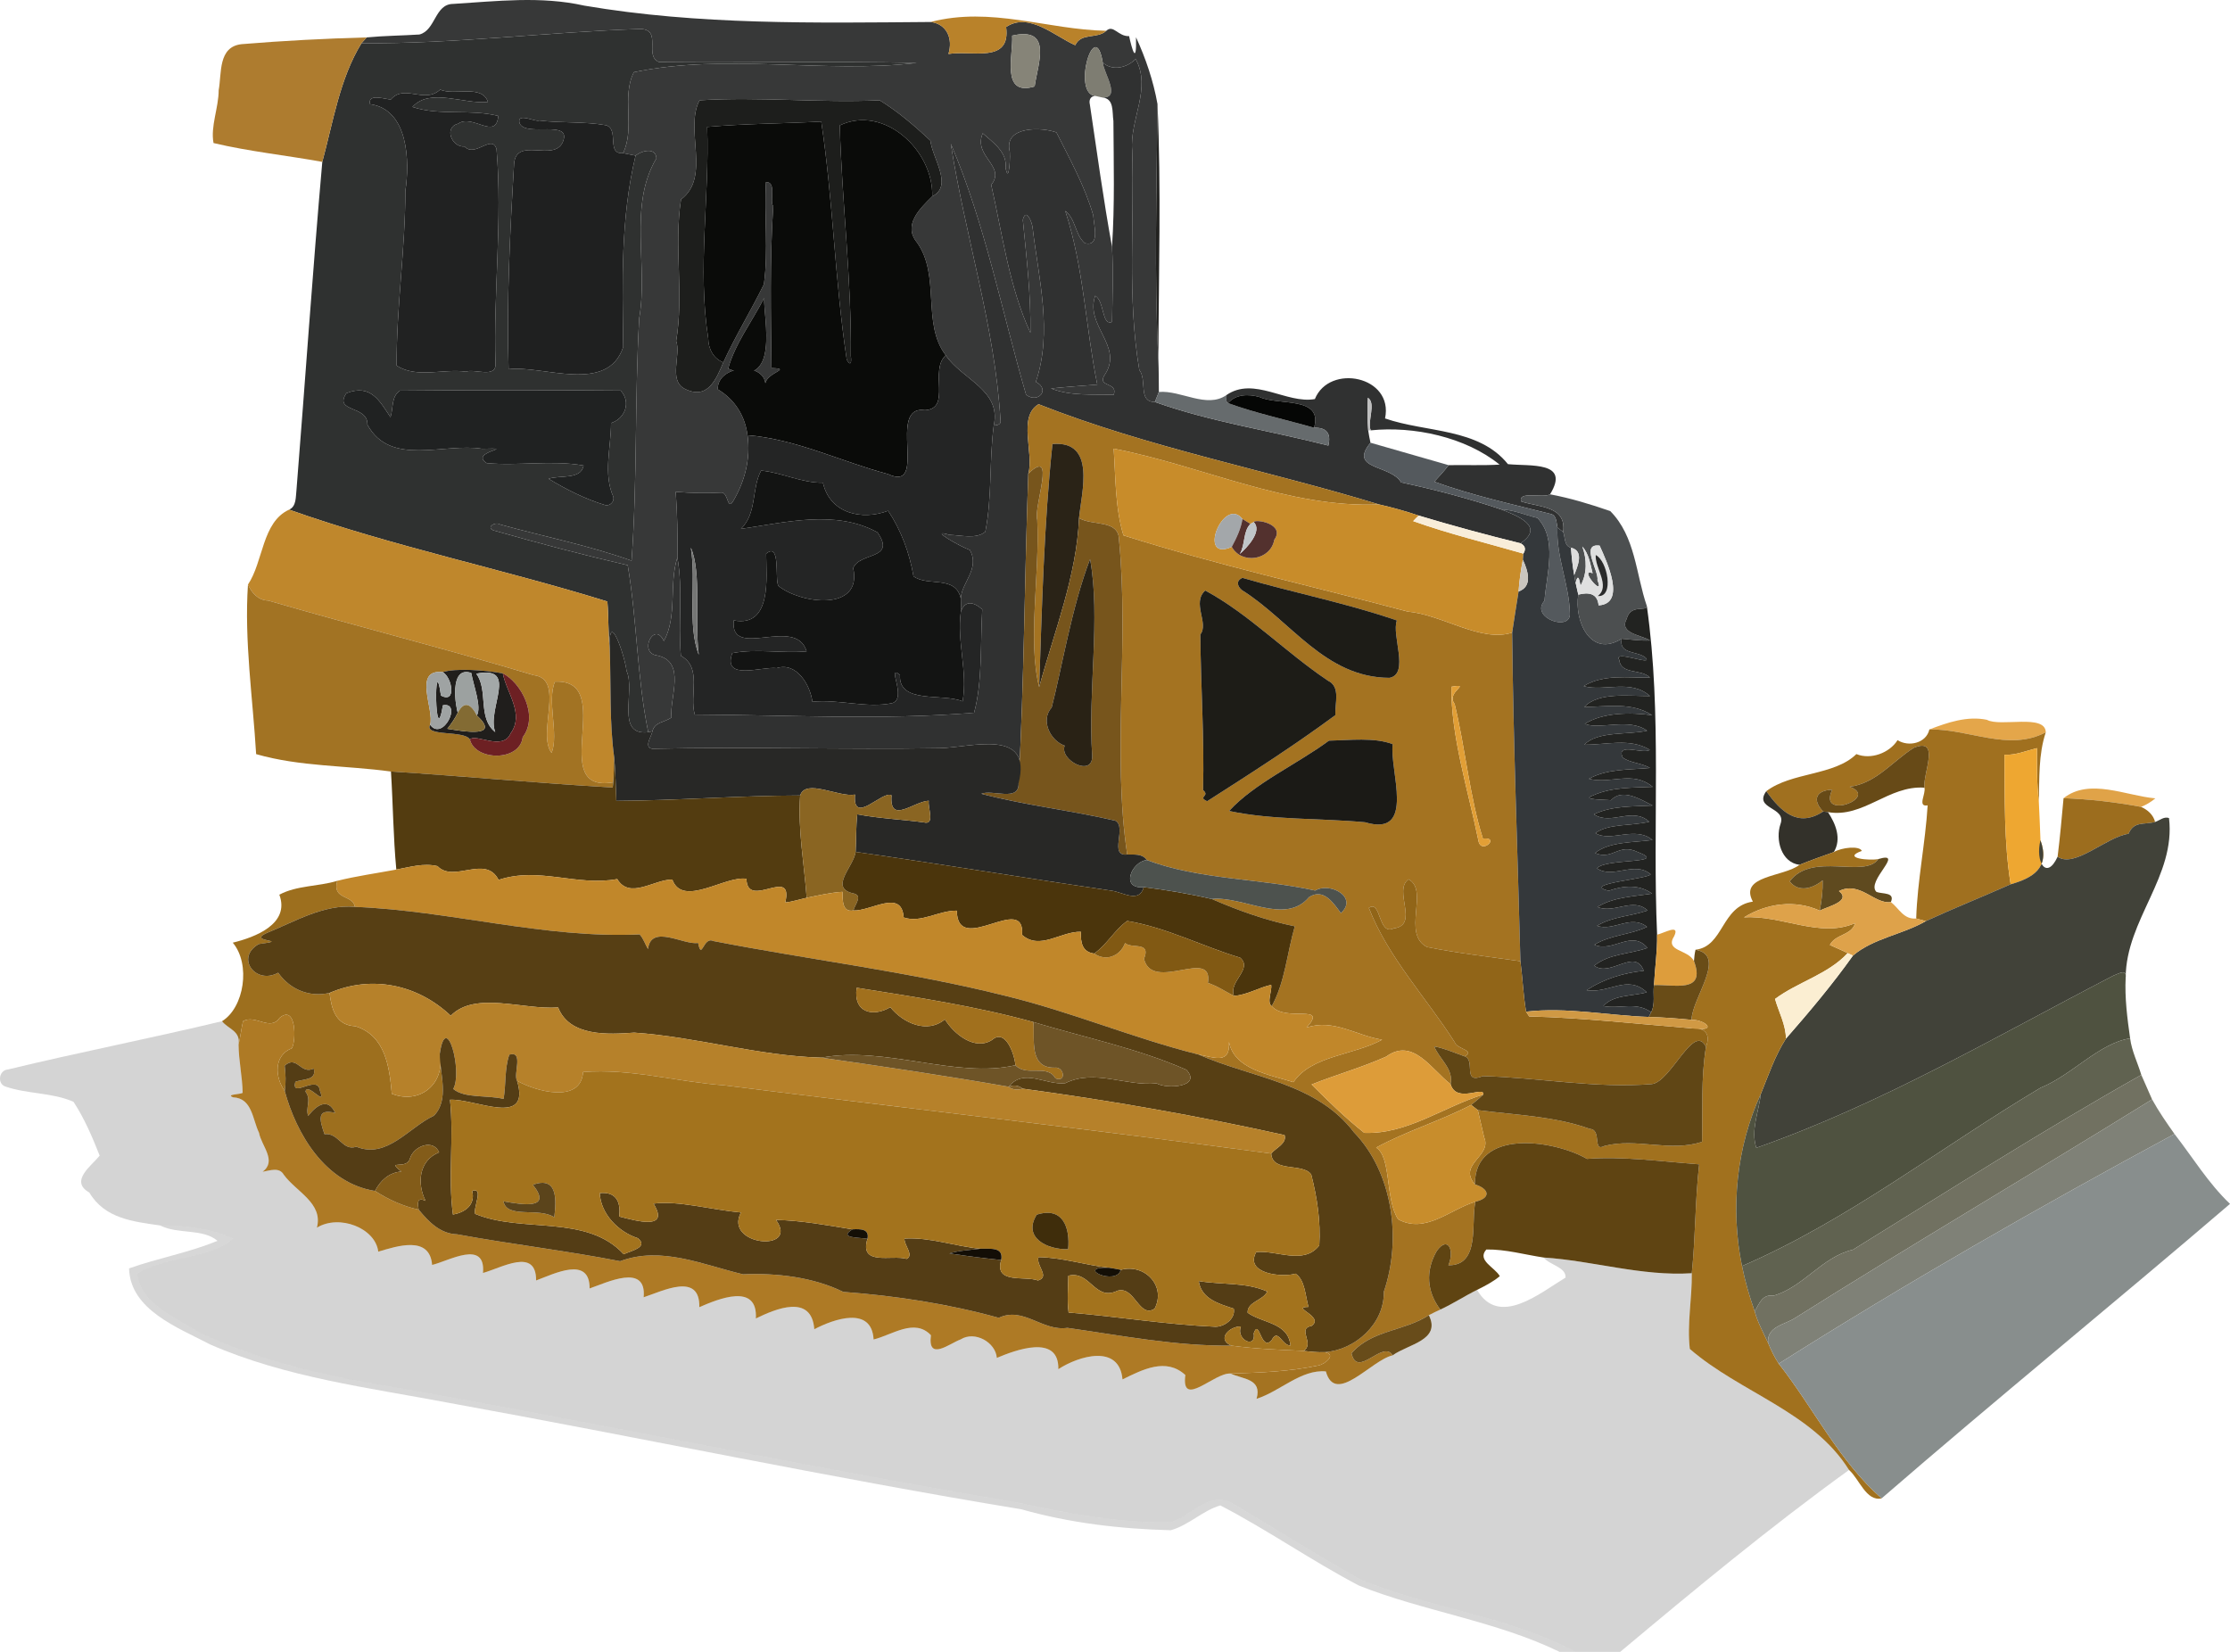 <svg width="135" height="100" viewBox="0 0 135 100" fill="none" xmlns="http://www.w3.org/2000/svg">
<path d="M27.431 0.237C30.08 0.072 32.741 -0.249 35.369 0.34C42.296 1.522 49.334 1.386 56.338 1.331C57.334 1.453 57.698 2.349 57.418 3.267C58.84 3.03 61.202 3.873 60.908 1.635C62.289 0.703 63.875 2.208 65.094 2.736C65.453 1.956 66.419 2.379 66.973 1.864C67.404 1.461 67.692 2.221 68.353 2.186C68.523 2.957 68.815 4.026 68.772 2.255C69.365 3.545 69.822 4.897 70.072 6.297C70.026 11.438 69.864 16.611 70.124 21.738C70.151 22.4 70.151 23.062 70.156 23.729C70.073 23.929 69.992 24.131 69.913 24.334C68.873 24.337 69.458 23.015 68.972 22.395C68.228 18.018 68.68 13.516 68.539 9.09C68.379 7.261 69.728 5.358 68.751 3.573C68.23 4.101 67.353 4.322 66.759 3.789C66.287 0.886 64.87 5.665 66.304 5.807C66.01 5.819 65.912 6.066 65.978 6.322C66.406 9.197 66.795 12.075 67.319 14.935C67.405 16.451 67.345 17.971 67.323 19.489C66.689 19.747 66.874 18.242 66.302 17.906C65.674 19.726 67.998 20.929 66.911 22.64C66.326 23.48 67.71 23.084 67.421 23.903C66.148 23.855 64.839 23.99 63.626 23.517C64.557 23.419 65.492 23.356 66.428 23.283C65.716 19.791 65.61 16.175 64.489 12.77C65.126 13.249 65.077 14.21 65.674 14.724C66.624 14.953 66.207 13.629 66.187 13.049C65.686 11.292 64.773 9.65 63.956 8.019C63.064 7.682 60.819 7.637 61.112 9.092C61.19 9.263 61.094 11.271 60.875 10.162C60.989 9.218 60.114 8.618 59.493 8.069C58.894 9.477 60.93 10.046 60.007 11.191C60.684 14.173 61.094 17.378 62.379 20.144C62.411 17.84 62.142 15.595 61.92 13.306C62.114 12.536 62.495 13.463 62.518 13.829C62.879 16.884 63.734 20.094 62.707 23.118C63.605 23.57 62.843 24.454 62.118 23.897C60.639 18.83 59.638 13.538 57.559 8.701C58.431 14.293 60.232 19.776 60.569 25.442C60.618 25.715 60.368 25.733 60.159 25.763C60.64 23.619 58.238 22.973 57.256 21.509C55.782 19.589 56.956 16.679 55.507 14.67C54.65 13.626 55.691 12.618 56.437 11.887C57.718 11.258 56.451 9.595 56.323 8.509C55.385 7.632 54.36 6.75 53.252 6.071C49.623 6.24 45.98 5.84 42.351 6.072C41.416 7.814 43.062 10.703 41.227 12.074C40.788 14.922 41.414 17.803 40.935 20.645C41.243 21.478 40.451 23.009 41.442 23.532C42.842 24.244 43.358 22.959 43.789 21.938C44.525 20.32 45.466 18.807 46.244 17.212C46.526 15.169 46.252 13.085 46.368 11.026C47.039 10.994 46.569 12.176 46.811 12.487C46.595 15.746 46.668 19.019 46.705 22.282C47.974 22.319 46.464 22.535 46.334 23.196C46.154 21.864 43.404 22.135 43.452 23.569C44.473 24.176 45.108 25.171 45.252 26.349C45.453 27.761 45.089 29.159 44.369 30.362C44.029 30.883 44.091 29.868 43.707 29.819C42.772 29.869 41.839 29.85 40.907 29.774C41.003 31.093 41.032 32.419 41.008 33.743C40.483 35.385 41.024 37.278 40.19 38.81C39.613 37.549 38.614 39.535 39.791 39.683C41.565 40.06 40.525 42.238 40.648 43.431C40.276 43.727 39.629 43.69 39.498 44.269C39.433 44.282 39.307 44.311 39.244 44.324C38.559 41.022 38.572 37.607 38.001 34.219C35.28 33.588 32.574 32.877 29.889 32.112C29.393 31.938 29.982 31.557 30.264 31.746C32.919 32.482 35.639 33.015 38.234 33.943C38.589 29.069 38.416 24.147 38.698 19.256C39.252 16.086 38.024 12.453 39.741 9.578C39.684 8.898 38.85 9.121 38.476 9.419C38.223 9.366 37.972 9.318 37.721 9.269C38.46 7.738 37.612 5.851 38.374 4.37C43.977 3.203 49.892 4.47 55.502 3.808C50.303 3.692 45.098 3.815 39.9 3.757C38.975 3.39 40.091 1.832 38.813 1.753C33.17 1.929 27.54 2.667 21.884 2.615C21.986 2.496 22.092 2.379 22.197 2.265C23.258 2.163 24.326 2.157 25.39 2.089C26.378 1.837 26.31 0.245 27.431 0.237ZM61.275 2.157C61.347 3.338 60.566 5.857 62.635 5.234C62.832 3.844 63.747 1.59 61.275 2.157ZM46.258 18.039C45.542 19.45 44.497 20.798 44.081 22.319C47.264 23.63 46.219 19.271 46.258 18.039Z" fill="#373838"/>
<path d="M56.338 1.331C59.995 0.376 63.407 1.798 66.973 1.864C66.419 2.379 65.453 1.956 65.094 2.736C63.875 2.208 62.289 0.703 60.908 1.635C61.202 3.873 58.84 3.03 57.418 3.267C57.698 2.349 57.334 1.453 56.338 1.331Z" fill="#B9822A"/>
<path d="M21.884 2.615C27.54 2.667 33.17 1.929 38.813 1.753C40.091 1.832 38.975 3.39 39.9 3.757C45.098 3.815 50.303 3.692 55.502 3.808C49.892 4.47 43.977 3.203 38.374 4.37C37.612 5.851 38.46 7.738 37.721 9.269C36.684 9.363 37.504 7.837 36.691 7.582C35.354 7.345 33.98 7.461 32.641 7.294C32.459 7.419 31.257 6.766 31.455 7.461C31.831 8.338 34.68 7.177 34.063 8.618C33.504 9.813 31.264 8.268 31.123 9.899C30.875 14.023 30.661 18.258 30.789 22.353C32.825 22.083 36.793 23.89 37.729 20.998C37.676 17.062 37.562 13.254 38.476 9.419C38.85 9.121 39.684 8.898 39.741 9.578C38.024 12.453 39.252 16.086 38.698 19.256C38.416 24.147 38.589 29.069 38.234 33.943C35.639 33.015 32.919 32.482 30.264 31.746C29.982 31.557 29.393 31.938 29.889 32.112C32.574 32.877 35.28 33.588 38.001 34.219C38.572 37.607 38.559 41.022 39.244 44.324C37.228 44.565 38.495 41.816 37.928 40.612C37.852 39.787 36.804 36.649 36.916 39.327C36.811 38.356 36.851 37.381 36.769 36.414C30.387 34.436 23.791 33.081 17.502 30.853C17.949 30.661 17.898 30.074 17.946 29.689C18.477 23.06 18.926 16.421 19.511 9.799C20.169 7.383 20.562 4.769 21.884 2.615ZM26.645 5.426C25.694 6.308 24.479 5.065 23.663 6.019C23.409 6.041 22.233 5.605 22.403 6.306C24.737 6.624 24.81 9.792 24.539 11.565C24.539 15.095 23.993 18.605 24.011 22.133C25.238 22.928 26.851 22.301 28.215 22.502C28.691 22.297 30.055 22.931 29.997 22.011C29.861 17.685 30.425 13.345 30.06 9.035C29.79 8.078 28.764 9.565 28.121 8.869C27.35 8.932 26.845 7.709 27.739 7.485C28.597 6.871 30.033 8.53 30.166 7.018C28.456 6.584 26.618 7.023 24.969 6.474C26.022 5.287 28.116 6.335 29.539 6.169C29.169 5.082 27.52 5.815 26.645 5.426ZM24.215 23.65C23.676 23.997 23.819 24.715 23.64 25.258C23 24.305 22.461 23.212 20.971 23.803C20.175 24.983 22.284 24.518 22.242 25.707C23.631 28.282 26.888 26.79 29.187 27.168C31.458 27.095 28.369 27.321 29.461 28.035C31.346 28.218 33.433 27.838 35.328 28.182C35.181 29.056 33.886 28.749 33.211 28.985C34.291 29.637 35.43 30.212 36.639 30.578C36.931 30.64 37.194 30.375 37.135 30.086C36.503 28.691 36.99 27.094 36.992 25.61C37.844 25.345 38.217 24.334 37.575 23.646C33.123 23.608 28.667 23.609 24.215 23.65Z" fill="#2F3130"/>
<path d="M62.635 5.234C62.832 3.844 63.747 1.59 61.275 2.157C61.347 3.338 60.566 5.857 62.635 5.234Z" fill="#868478"/>
<path d="M14.63 2.673C17.146 2.465 19.673 2.333 22.197 2.265C22.092 2.379 21.986 2.496 21.884 2.615C20.562 4.769 20.169 7.383 19.511 9.799C17.322 9.402 15.087 9.172 12.927 8.66C12.733 7.663 13.238 6.519 13.238 5.463C13.428 4.433 13.19 2.827 14.63 2.673Z" fill="#AE7C2F"/>
<path d="M66.304 5.807C64.87 5.665 66.287 0.886 66.759 3.789C66.837 4.472 67.877 5.941 66.738 5.904C66.629 5.88 66.412 5.832 66.304 5.807Z" fill="#7E7D72"/>
<path d="M66.759 3.789C67.353 4.322 68.23 4.101 68.751 3.573C69.728 5.358 68.379 7.261 68.539 9.09C68.68 13.516 68.228 18.018 68.972 22.395C69.458 23.015 68.873 24.337 69.913 24.334C73.257 25.531 76.929 26.078 80.417 26.974C80.593 26.23 80.305 25.871 79.55 25.896C80.115 23.96 77.378 24.567 76.245 24.034C75.583 23.847 74.822 23.856 74.345 24.404C74.169 24.329 74.284 24.069 74.243 23.919C75.907 22.763 77.888 24.468 79.6 24.158C80.477 21.99 84.387 22.765 83.848 25.331C86.323 26.194 89.516 25.894 91.288 28.098C92.631 28.238 95.084 27.904 93.837 29.924C93.42 30.179 91.868 29.7 92.094 30.359C93.211 30.717 94.831 30.627 94.634 32.204C94.546 32.138 94.373 32.004 94.287 31.938C94.219 31.657 94.248 31.237 93.921 31.124C91.546 30.522 89.132 29.997 86.829 29.16C87.132 28.839 87.43 28.511 87.699 28.159C88.724 28.142 89.754 28.185 90.783 28.127C88.716 26.451 85.578 25.784 82.981 26.052C82.754 25.516 83.328 24.418 82.808 24.079C82.771 24.739 82.777 25.401 82.829 26.062C82.86 26.311 82.918 26.554 82.967 26.802C81.608 28.456 84.183 28.113 84.822 29.204C86.827 29.632 88.917 30.174 90.891 30.843C91.875 31.23 93.548 31.87 92.047 32.89C89.98 32.38 87.922 31.823 85.884 31.211C85.095 30.945 84.298 30.72 83.49 30.538C76.634 28.448 69.547 27.103 62.873 24.47C61.59 25.23 62.617 27.462 62.251 28.674C62.022 34.919 62.004 41.172 61.664 47.41C62.524 44.04 58.776 45.256 56.898 45.291C51.048 45.39 45.231 45.19 39.493 45.33C38.954 45.241 39.435 44.597 39.498 44.269C39.629 43.69 40.276 43.727 40.648 43.431C40.525 42.238 41.565 40.06 39.791 39.683C38.614 39.535 39.613 37.549 40.19 38.81C41.024 37.278 40.483 35.385 41.008 33.743C41.359 35.713 41.042 37.722 41.22 39.701C42.531 40.408 41.713 42.089 42.061 43.258C47.687 43.281 53.367 43.612 58.97 43.147C59.487 41.264 59.343 38.931 59.463 36.89C58.946 36.427 58.411 36.323 58.168 37.034C58.178 36.769 58.175 36.506 58.168 36.244C58.183 35.29 59.344 34.439 58.716 33.297C58.176 33.11 56.106 31.952 57.477 32.379C58.158 32.395 59.098 32.658 59.649 32.191C60.067 30.082 59.879 27.896 60.159 25.763C60.368 25.733 60.618 25.715 60.569 25.442C60.232 19.776 58.431 14.293 57.559 8.701C59.638 13.538 60.639 18.83 62.118 23.897C62.843 24.454 63.605 23.57 62.707 23.118C63.734 20.094 62.879 16.884 62.518 13.829C62.495 13.463 62.114 12.536 61.92 13.306C62.142 15.595 62.411 17.84 62.379 20.144C61.094 17.378 60.684 14.173 60.007 11.191C60.93 10.046 58.894 9.477 59.493 8.069C60.114 8.618 60.989 9.218 60.875 10.162C61.094 11.271 61.19 9.263 61.112 9.092C60.819 7.637 63.064 7.682 63.956 8.019C64.773 9.65 65.686 11.292 66.187 13.049C66.207 13.629 66.624 14.953 65.674 14.724C65.077 14.21 65.126 13.249 64.489 12.77C65.61 16.175 65.716 19.791 66.428 23.283C65.492 23.356 64.557 23.419 63.626 23.517C64.839 23.99 66.148 23.855 67.421 23.903C67.71 23.084 66.326 23.48 66.911 22.64C67.998 20.929 65.674 19.726 66.302 17.906C66.874 18.242 66.689 19.747 67.323 19.489C67.345 17.971 67.405 16.451 67.319 14.935C67.491 12.402 67.417 9.86 67.404 7.325C67.321 6.775 67.46 5.966 66.738 5.904C67.877 5.941 66.837 4.472 66.759 3.789Z" fill="#303131"/>
<path d="M26.645 5.426C27.52 5.815 29.169 5.082 29.539 6.169C28.116 6.335 26.022 5.287 24.969 6.474C26.618 7.023 28.456 6.584 30.166 7.018C30.033 8.53 28.597 6.871 27.739 7.485C26.845 7.709 27.35 8.932 28.121 8.869C28.764 9.565 29.79 8.078 30.06 9.035C30.425 13.345 29.861 17.685 29.997 22.011C30.055 22.931 28.691 22.297 28.215 22.502C26.851 22.301 25.238 22.928 24.011 22.133C23.993 18.605 24.539 15.095 24.539 11.565C24.81 9.792 24.737 6.624 22.403 6.306C22.233 5.605 23.409 6.041 23.663 6.019C24.479 5.065 25.694 6.308 26.645 5.426Z" fill="#212222"/>
<path d="M42.351 6.072C45.98 5.84 49.623 6.24 53.252 6.071C54.36 6.75 55.385 7.632 56.323 8.509C56.451 9.595 57.718 11.258 56.437 11.887C56.517 9.105 53.517 6.318 50.838 7.59C50.966 12.208 51.557 16.91 51.507 21.554C51.564 21.901 51.51 22.214 51.262 21.781C50.538 17 50.436 12.127 49.717 7.359C47.415 7.483 45.108 7.482 42.811 7.684C42.962 11.941 42.213 16.24 42.874 20.475C42.877 21.107 43.185 21.712 43.789 21.938C43.358 22.959 42.842 24.244 41.442 23.532C40.451 23.009 41.243 21.478 40.935 20.645C41.414 17.803 40.788 14.922 41.227 12.074C43.062 10.703 41.416 7.814 42.351 6.072Z" fill="#1D1E1C"/>
<path d="M70.072 6.297C70.299 11.428 70.145 16.595 70.124 21.738C69.864 16.611 70.026 11.438 70.072 6.297Z" fill="#222220"/>
<path d="M31.455 7.461C31.257 6.766 32.459 7.419 32.641 7.294C33.98 7.461 35.354 7.345 36.691 7.582C37.504 7.837 36.684 9.363 37.721 9.269C37.972 9.318 38.223 9.366 38.476 9.419C37.562 13.254 37.676 17.062 37.729 20.998C36.793 23.89 32.825 22.083 30.789 22.353C30.661 18.258 30.875 14.023 31.123 9.899C31.264 8.268 33.504 9.813 34.063 8.618C34.68 7.177 31.831 8.338 31.455 7.461Z" fill="#1F2020"/>
<path d="M50.838 7.59C53.517 6.318 56.517 9.105 56.437 11.887C55.691 12.618 54.65 13.626 55.507 14.67C56.956 16.679 55.782 19.589 57.256 21.509C56.24 22.413 57.621 24.739 55.998 24.831C53.648 24.491 56.249 29.871 53.747 28.697C50.909 27.943 48.183 26.577 45.252 26.349C45.108 25.171 44.473 24.176 43.452 23.569C43.404 22.135 46.154 21.864 46.334 23.196C46.464 22.535 47.974 22.319 46.705 22.282C46.668 19.019 46.595 15.746 46.811 12.487C46.569 12.176 47.039 10.994 46.368 11.026C46.252 13.085 46.526 15.169 46.244 17.212C45.466 18.807 44.525 20.32 43.789 21.938C43.185 21.712 42.877 21.107 42.874 20.475C42.213 16.24 42.962 11.941 42.811 7.684C45.108 7.482 47.415 7.483 49.717 7.359C50.436 12.127 50.538 17 51.262 21.781C51.51 22.214 51.564 21.901 51.507 21.554C51.557 16.91 50.966 12.208 50.838 7.59Z" fill="#0A0B09"/>
<path d="M44.081 22.319C47.264 23.63 46.219 19.271 46.258 18.039C45.542 19.45 44.497 20.798 44.081 22.319Z" fill="#0A0B09"/>
<path d="M57.256 21.509C58.238 22.973 60.64 23.619 60.159 25.763C59.879 27.896 60.067 30.082 59.649 32.191C59.098 32.658 58.158 32.395 57.477 32.379C56.106 31.952 58.176 33.11 58.716 33.297C59.344 34.439 58.183 35.29 58.168 36.244C57.859 34.791 56.171 35.532 55.303 34.888C55.059 33.475 54.551 32.093 53.764 30.922C52.189 31.526 50.234 31.088 49.821 29.224C48.525 29.24 47.324 28.605 46.077 28.489C45.487 29.577 45.842 31.053 44.857 32.017C47.538 31.631 50.585 30.833 53.12 32.228C54.279 33.898 52.04 33.41 51.651 34.391C52.229 37.056 48.445 36.551 47.123 35.468C46.888 35.078 47.28 32.781 46.381 33.517C46.389 34.93 46.748 37.999 44.418 37.559C44.169 40.005 48.176 37.237 48.831 39.433C47.342 39.57 45.79 39.252 44.329 39.54C43.72 41.25 46.127 40.331 47.018 40.446C48.227 40.055 49.059 41.485 49.179 42.482C50.763 42.315 52.48 42.892 54.016 42.566C54.944 42.275 53.623 40.145 54.484 40.861C54.382 42.64 57.059 41.947 58.275 42.458C58.596 40.652 57.914 38.826 58.168 37.034C58.411 36.323 58.946 36.427 59.463 36.89C59.343 38.931 59.487 41.264 58.97 43.147C53.367 43.612 47.687 43.281 42.061 43.258C41.713 42.089 42.531 40.408 41.22 39.701C41.042 37.722 41.359 35.713 41.008 33.743C41.032 32.419 41.003 31.093 40.907 29.774C41.839 29.85 42.772 29.869 43.707 29.819C44.091 29.868 44.029 30.883 44.369 30.362C45.089 29.159 45.453 27.761 45.252 26.349C48.183 26.577 50.909 27.943 53.747 28.697C56.249 29.871 53.648 24.491 55.998 24.831C57.621 24.739 56.24 22.413 57.256 21.509ZM41.823 33.154C42.16 35.235 41.593 37.796 42.301 39.64C42.046 37.628 42.482 34.657 41.823 33.154Z" fill="#242525"/>
<path d="M24.215 23.65C28.667 23.609 33.123 23.608 37.575 23.646C38.217 24.334 37.844 25.345 36.992 25.61C36.99 27.094 36.503 28.691 37.135 30.086C37.194 30.375 36.931 30.64 36.639 30.578C35.43 30.212 34.291 29.637 33.211 28.985C33.886 28.749 35.181 29.056 35.328 28.182C33.433 27.838 31.346 28.218 29.461 28.035C28.369 27.321 31.458 27.095 29.187 27.168C26.888 26.79 23.631 28.282 22.242 25.707C22.284 24.518 20.175 24.983 20.971 23.803C22.461 23.212 23 24.305 23.64 25.258C23.819 24.715 23.676 23.997 24.215 23.65Z" fill="#202222"/>
<path d="M69.913 24.334C69.992 24.131 70.073 23.929 70.156 23.729C71.484 23.611 73.049 24.749 74.243 23.919C74.284 24.069 74.169 24.329 74.345 24.404C76.038 25.022 77.817 25.393 79.55 25.896C80.305 25.871 80.593 26.23 80.417 26.974C76.929 26.078 73.257 25.531 69.913 24.334Z" fill="#666B6D"/>
<path d="M74.345 24.404C74.822 23.856 75.583 23.847 76.245 24.034C77.378 24.567 80.115 23.96 79.55 25.896C77.817 25.393 76.038 25.022 74.345 24.404Z" fill="#050605"/>
<path d="M82.808 24.079C83.328 24.418 82.754 25.516 82.981 26.052L82.829 26.062C82.777 25.401 82.771 24.739 82.808 24.079Z" fill="#BEBEBE"/>
<path d="M62.251 28.674C62.617 27.462 61.59 25.23 62.873 24.47C69.547 27.103 76.634 28.448 83.49 30.538C77.943 30.762 72.793 28.198 67.42 27.16C67.541 28.904 67.502 30.719 68.011 32.409C73.671 34.205 79.485 35.495 85.223 37.024C87.326 37.213 89.656 38.913 91.543 38.295C91.609 44.929 91.875 51.555 92.043 58.189C90.159 57.925 88.243 57.699 86.398 57.334C84.83 56.546 86.54 53.894 85.27 53.231C84.308 53.91 85.956 56.005 84.37 56.202C83.424 56.667 83.62 54.437 82.868 54.962C84.033 57.957 86.347 60.397 88.066 63.093C88.191 63.519 89.348 63.578 88.664 63.949C88.055 63.736 87.462 63.466 86.825 63.348C87.141 64.126 88.011 64.701 87.814 65.631C86.66 64.751 85.541 62.782 83.918 63.963C82.448 64.624 80.891 65.055 79.401 65.652C80.42 66.668 81.465 67.692 82.591 68.581C85.171 68.682 87.379 67.009 89.793 66.263C89.563 66.487 89.312 66.687 89.061 66.888C87.192 67.86 85.155 68.465 83.31 69.471C84.243 70.057 83.846 72.589 84.64 73.815C86.293 74.714 87.78 73.216 89.319 72.747C89.037 74.01 89.635 76.629 87.681 76.595C88.068 75.713 87.668 74.766 86.975 75.736C86.284 76.941 86.377 78.207 87.195 79.277C86.962 79.387 86.727 79.495 86.5 79.618C85.006 80.598 83.046 80.503 81.817 81.925C82.166 83.498 83.728 81.068 84.308 82.049C83.009 82.34 80.844 85.105 80.265 83.022C78.769 82.886 77.494 84.229 76.07 84.68C76.42 83.446 75.223 83.501 74.502 83.151C76.283 83.099 78.078 83.033 79.832 82.658C80.234 82.571 80.943 81.982 80.19 81.856C82.013 81.733 83.812 80.165 83.775 78.198C84.86 75.047 84.329 70.986 81.964 68.546C79.677 65.526 75.769 65.257 72.56 63.839C73.513 64.015 74.498 64.453 74.4 63.072C74.703 64.722 76.816 65.05 78.303 65.512C79.385 63.894 81.954 63.888 83.671 62.941C82.121 62.701 80.73 61.656 79.097 62.207C80.439 60.721 77.849 61.906 76.987 60.91C77.788 59.478 77.919 57.679 78.385 56.076C76.647 55.721 74.975 55.125 73.352 54.421C75.299 54.233 77.805 56.026 79.251 54.306C80.132 53.747 80.72 54.663 81.175 55.278C82.233 54.316 80.522 53.378 79.62 53.912C76.273 53.174 72.583 53.26 69.422 52.063C69.152 51.669 68.664 51.74 68.24 51.731C67.321 45.619 68.364 38.962 67.742 32.669C67.723 31.434 66.126 31.849 65.322 31.361C65.473 29.785 66.378 26.659 63.713 26.879C63.206 31.709 63.077 36.716 62.91 41.592C62.197 38.824 62.955 34.726 62.793 31.465C62.563 30.648 63.987 27.008 62.251 28.674ZM75.217 34.981C74.82 35.149 74.893 35.48 75.183 35.724C78.142 37.575 80.214 41.029 84.125 41.035C85.345 40.783 84.227 38.458 84.564 37.562C81.514 36.507 78.317 35.886 75.217 34.981ZM72.963 35.748C72.129 36.498 73.201 37.726 72.667 38.408C72.688 41.566 72.915 44.628 72.832 47.833C73.286 48.206 72.461 48.23 73.08 48.504C75.701 46.828 78.342 45.138 80.843 43.291C80.794 42.595 81.185 41.584 80.388 41.204C77.849 39.504 75.58 37.153 72.963 35.748ZM87.867 41.574C87.822 44.528 88.873 47.82 89.493 50.859C89.635 51.797 90.867 50.647 89.772 50.767C88.96 48.199 88.711 45.291 88.061 42.614C87.499 41.886 89.155 41.351 87.867 41.574ZM80.453 44.837C78.499 46.276 75.941 47.416 74.408 49.094C77.012 49.653 79.915 49.523 82.641 49.778C85.771 50.721 84.091 46.572 84.313 45.052C83.213 44.623 81.68 44.812 80.453 44.837Z" fill="#A47321"/>
<path d="M63.713 26.879C66.378 26.659 65.473 29.785 65.322 31.361C65.181 34.867 63.822 38.23 62.91 41.592C63.077 36.716 63.206 31.709 63.713 26.879Z" fill="#2A2317"/>
<path d="M84.822 29.204C84.183 28.113 81.608 28.456 82.967 26.802C84.543 27.255 86.121 27.71 87.699 28.159C87.43 28.511 87.132 28.839 86.829 29.16C89.132 29.997 91.546 30.522 93.921 31.124C94.248 31.237 94.219 31.657 94.287 31.938C94.196 33.672 94.989 35.364 95.037 37.092C95.155 38.296 92.581 37.404 93.5 36.368C93.628 34.741 94.302 32.645 93.07 31.353C92.341 31.189 91.647 30.861 90.891 30.843C88.917 30.174 86.827 29.632 84.822 29.204Z" fill="#54595D"/>
<path d="M67.42 27.16C72.793 28.198 77.943 30.762 83.49 30.538C84.298 30.72 85.095 30.945 85.884 31.211C85.769 31.318 85.657 31.431 85.55 31.547C87.733 32.328 89.994 32.869 92.22 33.515C92.213 33.607 92.201 33.793 92.192 33.885C92.069 34.518 91.974 35.161 91.932 35.807C91.804 36.635 91.664 37.463 91.543 38.295C89.656 38.913 87.326 37.213 85.223 37.024C79.485 35.495 73.671 34.205 68.011 32.409C67.502 30.719 67.541 28.904 67.42 27.16ZM74.57 33.104C75.154 34.182 76.916 33.935 77.144 32.674C77.828 31.712 75.994 31.397 75.897 31.607L75.701 31.713C75.537 31.615 75.379 31.515 75.217 31.419C74.063 29.984 72.439 34.069 74.57 33.104Z" fill="#C88C2A"/>
<path d="M62.251 28.674C63.987 27.008 62.563 30.648 62.793 31.465C62.955 34.726 62.197 38.824 62.91 41.592C63.822 38.23 65.181 34.867 65.322 31.361C66.126 31.849 67.723 31.434 67.742 32.669C68.364 38.962 67.321 45.619 68.24 51.731C67.097 51.863 68.243 50.064 67.519 49.683C64.833 49.055 62.076 48.758 59.407 48.054C60.075 47.771 61.706 48.569 61.664 47.41C62.004 41.172 62.022 34.919 62.251 28.674ZM65.991 33.85C64.889 36.704 64.258 40.563 63.668 42.826C62.96 43.623 63.606 44.857 64.454 45.138C64.115 46.015 66.169 47.084 66.119 45.747C65.85 41.879 66.639 37.379 65.991 33.85Z" fill="#77551C"/>
<path d="M46.077 28.489C47.324 28.605 48.525 29.24 49.821 29.224C50.234 31.088 52.189 31.526 53.764 30.922C54.551 32.093 55.059 33.475 55.303 34.888C56.171 35.532 57.859 34.791 58.168 36.244C58.175 36.506 58.178 36.769 58.168 37.034C57.914 38.826 58.596 40.652 58.275 42.458C57.059 41.947 54.382 42.64 54.484 40.861C53.623 40.145 54.944 42.275 54.016 42.566C52.48 42.892 50.763 42.315 49.179 42.482C49.059 41.485 48.227 40.055 47.018 40.446C46.127 40.331 43.72 41.25 44.329 39.54C45.79 39.252 47.342 39.57 48.831 39.433C48.176 37.237 44.169 40.005 44.418 37.559C46.748 37.999 46.389 34.93 46.381 33.517C47.28 32.781 46.888 35.078 47.123 35.468C48.445 36.551 52.229 37.056 51.651 34.391C52.04 33.41 54.279 33.898 53.12 32.228C50.585 30.833 47.538 31.631 44.857 32.017C45.842 31.053 45.487 29.577 46.077 28.489Z" fill="#131413"/>
<path d="M92.094 30.359C91.868 29.7 93.42 30.179 93.837 29.924C95.076 30.157 96.289 30.526 97.482 30.94C99.011 32.479 99.032 34.755 99.696 36.688C99.681 37.06 98.721 36.54 98.475 37.466C97.995 38.361 99.371 38.429 99.884 38.774C99.301 38.797 98.745 38.719 98.172 38.668C96.267 39.866 95.287 37.546 95.547 35.999C96.161 35.839 96.712 35.911 96.775 36.648C98.48 36.549 97.26 33.971 96.838 33.031C95.64 32.871 96.811 34.584 96.706 35.119C97.192 36.286 95.526 34.349 96.414 34.704C96.273 34.145 96.192 33.528 95.79 33.084C96.074 33.866 96.087 34.717 95.682 35.456C95.609 35.048 95.526 34.71 95.385 35.28C95.35 35.125 95.32 34.968 95.299 34.813C95.499 34.294 95.928 33.344 95.103 33.157C94.687 33.052 94.757 32.527 94.634 32.204C94.831 30.627 93.211 30.717 92.094 30.359Z" fill="#4C4F50"/>
<path d="M90.891 30.843C91.647 30.861 92.341 31.189 93.07 31.353C94.302 32.645 93.628 34.741 93.5 36.368C92.581 37.404 95.155 38.296 95.037 37.092C94.989 35.364 94.196 33.672 94.287 31.938C94.373 32.004 94.546 32.138 94.634 32.204C94.757 32.527 94.687 33.052 95.103 33.157C95.144 33.704 95.199 34.268 95.299 34.813C95.32 34.968 95.35 35.125 95.385 35.28C95.432 35.519 95.496 35.758 95.547 35.999C95.287 37.546 96.267 39.866 98.172 38.668C97.993 39.63 99.102 39.386 99.618 39.811C100.135 40.36 97.656 39.306 98.024 39.943C98.128 40.865 99.375 40.47 99.887 41.024C98.559 41.038 97.052 40.801 95.875 41.537C97.115 41.886 98.716 41.09 99.891 42.139C98.662 42.147 96.769 41.876 95.912 42.798C97.289 42.784 98.799 42.491 100.02 43.299C98.705 43.111 97.01 43.132 95.939 43.824C96.885 44.188 98.616 43.438 99.712 44.235C98.564 44.5 96.73 44.237 95.913 45.083C97.234 45.094 98.675 44.66 99.874 45.391C99.534 45.698 97.81 44.908 98.233 45.855C98.685 46.199 99.375 46.179 99.882 46.492C98.65 46.61 97.305 46.526 96.189 47.147C97.524 47.495 98.82 46.618 100.051 47.634C98.836 47.689 97.548 47.644 96.417 48.162C95.666 48.427 97.222 48.403 97.524 48.446C98.211 47.699 99.301 48.383 100.049 48.766C98.862 48.831 97.588 48.768 96.489 49.299C97.546 49.993 98.82 48.815 99.84 49.745C98.805 50.008 97.367 49.843 96.586 50.436C97.493 51.014 98.983 49.971 100.041 50.851C98.918 51.01 97.418 50.938 96.561 51.643C97.648 52.092 97.977 51.017 99.144 51.58C101.104 52.32 97.174 51.939 96.68 52.567C97.64 53.232 98.943 52.097 99.921 52.922C99.983 53.181 95.612 53.515 97.392 53.925C98.262 53.617 99.23 53.521 100.012 54.098C98.891 54.275 97.7 54.295 96.704 54.905C97.704 55.335 98.873 54.295 99.743 55.118C98.735 55.469 97.608 55.478 96.68 56.048C97.708 56.397 98.727 55.339 99.709 56.11C98.701 56.594 97.499 56.592 96.523 57.191C97.624 57.7 98.782 56.242 99.735 57.384C98.68 57.761 97.407 57.724 96.514 58.462C97.488 59.187 98.983 57.346 99.507 58.769C98.293 58.893 97.07 59.263 96.053 59.948C97.435 60.15 98.507 58.971 99.695 60.069C98.865 60.309 97.645 60.211 97.067 60.905C98.057 61.097 99.043 60.611 99.96 61.28C99.924 61.351 99.852 61.493 99.814 61.564C97.344 61.477 94.856 60.959 92.387 61.243C92.215 60.232 92.175 59.203 92.043 58.189C91.875 51.555 91.609 44.929 91.543 38.295C91.664 37.463 91.804 36.635 91.932 35.807C92.813 35.493 92.489 34.534 92.192 33.885C92.201 33.793 92.213 33.607 92.22 33.515C92.393 33.246 92.329 33.025 92.047 32.89C93.548 31.87 91.875 31.23 90.891 30.843Z" fill="#34383B"/>
<path d="M15.011 35.388C15.949 33.998 15.856 31.608 17.502 30.853C23.791 33.081 30.387 34.436 36.769 36.414C36.851 37.381 36.811 38.356 36.916 39.327C36.989 41.503 36.887 43.693 37.182 45.86C37.165 46.35 37.159 46.862 37.125 47.361C33.023 48.07 37.41 41.104 33.598 41.264C33.091 42.438 33.846 44.422 33.394 45.582C32.48 44.385 34.254 41.098 32.304 40.873C26.982 39.272 21.575 37.912 16.235 36.356C15.626 36.347 15.234 35.884 15.011 35.388Z" fill="#BF872C"/>
<path d="M75.217 31.419C74.063 29.984 72.439 34.069 74.57 33.104C74.856 32.571 75.123 32.02 75.217 31.419Z" fill="#A3A7AA"/>
<path d="M85.884 31.211C87.922 31.823 89.98 32.38 92.047 32.89C92.329 33.025 92.393 33.246 92.22 33.515C89.994 32.869 87.733 32.328 85.55 31.547C85.657 31.431 85.769 31.318 85.884 31.211Z" fill="#F8EDD9"/>
<path d="M75.217 31.419C75.379 31.515 75.537 31.615 75.701 31.713C75.238 32.173 75.395 32.968 75.055 33.536C75.487 33.165 76.448 32.141 75.897 31.607C75.994 31.397 77.828 31.712 77.144 32.674C76.916 33.935 75.154 34.182 74.57 33.104C74.856 32.571 75.123 32.02 75.217 31.419Z" fill="#53312E"/>
<path d="M75.701 31.713L75.897 31.607C76.448 32.141 75.487 33.165 75.055 33.536C75.395 32.968 75.238 32.173 75.701 31.713Z" fill="#C0C5C8"/>
<path d="M96.706 35.119C96.811 34.584 95.64 32.871 96.838 33.031C97.26 33.971 98.48 36.549 96.775 36.648C96.712 35.911 96.161 35.839 95.547 35.999C95.496 35.758 95.432 35.519 95.385 35.28C95.526 34.71 95.609 35.048 95.682 35.456C96.087 34.717 96.074 33.866 95.79 33.084C96.192 33.528 96.273 34.145 96.414 34.704C95.526 34.349 97.192 36.286 96.706 35.119ZM96.602 33.599C96.537 34.389 97.512 35.472 96.727 36.081C97.742 36.184 97.316 33.94 96.602 33.599Z" fill="#DFE0E0"/>
<path d="M42.301 39.64C42.046 37.628 42.482 34.657 41.823 33.154C42.16 35.235 41.593 37.796 42.301 39.64Z" fill="#757675"/>
<path d="M95.299 34.813C95.499 34.294 95.928 33.344 95.103 33.157C95.144 33.704 95.199 34.268 95.299 34.813Z" fill="#DDDDDD"/>
<path d="M96.727 36.081C97.742 36.184 97.316 33.94 96.602 33.599C96.537 34.389 97.512 35.472 96.727 36.081Z" fill="#292A2A"/>
<path d="M65.991 33.85C66.639 37.379 65.85 41.879 66.119 45.747C66.169 47.084 64.115 46.015 64.454 45.138C63.606 44.857 62.96 43.623 63.668 42.826C64.258 40.563 64.889 36.704 65.991 33.85Z" fill="#292215"/>
<path d="M92.192 33.885C92.069 34.518 91.974 35.161 91.932 35.807C92.813 35.493 92.489 34.534 92.192 33.885Z" fill="#CAC6BF"/>
<path d="M75.217 34.981C78.317 35.886 81.514 36.507 84.564 37.562C84.227 38.458 85.345 40.783 84.125 41.035C80.214 41.029 78.142 37.575 75.183 35.724C74.893 35.48 74.82 35.149 75.217 34.981Z" fill="#1D1C17"/>
<path d="M72.963 35.748C75.58 37.153 77.849 39.504 80.388 41.204C81.185 41.584 80.794 42.595 80.843 43.291C78.342 45.138 75.701 46.828 73.08 48.504C72.461 48.23 73.286 48.206 72.832 47.833C72.915 44.628 72.688 41.566 72.667 38.408C73.201 37.726 72.129 36.498 72.963 35.748Z" fill="#1D1C17"/>
<path d="M15.506 45.653C15.304 42.248 14.782 38.81 15.011 35.388C15.234 35.884 15.626 36.347 16.235 36.356C21.575 37.912 26.982 39.272 32.304 40.873C34.254 41.098 32.48 44.385 33.394 45.582C33.846 44.422 33.091 42.438 33.598 41.264C37.41 41.104 33.023 48.07 37.125 47.361C37.117 47.439 37.101 47.595 37.094 47.673C32.617 47.418 28.145 46.988 23.668 46.707C20.948 46.333 18.17 46.418 15.506 45.653ZM26.801 40.689C24.964 40.483 26.31 42.968 26.038 43.877C25.655 44.613 28.124 44.188 28.447 44.768C28.755 46.063 31.462 46.126 31.643 44.628C32.63 43.329 31.549 41.329 30.439 40.764C29.289 40.554 27.561 40.442 26.801 40.689Z" fill="#A27323"/>
<path d="M98.475 37.466C98.721 36.54 99.681 37.06 99.696 36.688C100.629 43.229 100.028 49.969 100.317 56.581C100.338 57.603 100.179 58.616 100.129 59.636C100.052 60.179 100.221 60.773 99.96 61.28C99.043 60.611 98.057 61.097 97.067 60.905C97.645 60.211 98.865 60.309 99.695 60.069C98.507 58.971 97.435 60.15 96.053 59.948C97.07 59.263 98.293 58.893 99.507 58.769C98.983 57.346 97.488 59.187 96.514 58.462C97.407 57.724 98.68 57.761 99.735 57.384C98.782 56.242 97.624 57.7 96.523 57.191C97.499 56.592 98.701 56.594 99.709 56.11C98.727 55.339 97.708 56.397 96.68 56.048C97.608 55.478 98.735 55.469 99.743 55.118C98.873 54.295 97.704 55.335 96.704 54.905C97.7 54.295 98.891 54.275 100.012 54.098C99.23 53.521 98.262 53.617 97.392 53.925C95.612 53.515 99.983 53.181 99.921 52.922C98.943 52.097 97.64 53.232 96.68 52.567C97.174 51.939 101.104 52.32 99.144 51.58C97.977 51.017 97.648 52.092 96.561 51.643C97.418 50.938 98.918 51.01 100.041 50.851C98.983 49.971 97.493 51.014 96.586 50.436C97.367 49.843 98.805 50.008 99.84 49.745C98.82 48.815 97.546 49.993 96.489 49.299C97.588 48.768 98.862 48.831 100.049 48.766C99.301 48.383 98.211 47.699 97.524 48.446C97.222 48.403 95.666 48.427 96.417 48.162C97.548 47.644 98.836 47.689 100.051 47.634C98.82 46.618 97.524 47.495 96.189 47.147C97.305 46.526 98.65 46.61 99.882 46.492C99.375 46.179 98.685 46.199 98.233 45.855C97.81 44.908 99.534 45.698 99.874 45.391C98.675 44.66 97.234 45.094 95.913 45.083C96.73 44.237 98.564 44.5 99.712 44.235C98.616 43.438 96.885 44.188 95.939 43.824C97.01 43.132 98.705 43.111 100.02 43.299C98.799 42.491 97.289 42.784 95.912 42.798C96.769 41.876 98.662 42.147 99.891 42.139C98.716 41.09 97.115 41.886 95.875 41.537C97.052 40.801 98.559 41.038 99.887 41.024C99.375 40.47 98.128 40.865 98.024 39.943C97.656 39.306 100.135 40.36 99.618 39.811C99.102 39.386 97.993 39.63 98.172 38.668C98.745 38.719 99.301 38.797 99.884 38.774C99.371 38.429 97.995 38.361 98.475 37.466Z" fill="#222321"/>
<path d="M36.916 39.327C36.804 36.649 37.852 39.787 37.928 40.612C38.495 41.816 37.228 44.565 39.244 44.324C39.307 44.311 39.433 44.282 39.498 44.269C39.435 44.597 38.954 45.241 39.493 45.33C45.231 45.19 51.048 45.39 56.898 45.291C58.776 45.256 62.524 44.04 61.664 47.41C61.706 48.569 60.075 47.771 59.407 48.054C62.076 48.758 64.833 49.055 67.519 49.683C68.243 50.064 67.097 51.863 68.24 51.731C68.664 51.74 69.152 51.669 69.422 52.063C68.481 52.175 67.81 53.846 69.242 53.704C68.975 54.702 67.972 54.014 67.318 53.925C62.142 53.164 56.965 52.307 51.797 51.571C51.837 50.809 51.816 50.051 51.896 49.297C53.222 49.549 54.564 49.601 55.913 49.783C56.637 49.977 56.156 48.895 56.227 48.475C55.328 48.506 53.828 49.948 53.972 48.146C53.436 47.82 51.606 50.027 51.76 48.102C50.78 48.282 48.771 47.109 48.439 48.157C44.726 48.165 41.024 48.462 37.311 48.482C37.277 47.603 37.261 46.73 37.182 45.86C36.887 43.693 36.989 41.503 36.916 39.327Z" fill="#282826"/>
<path d="M26.801 40.689C27.561 40.442 29.289 40.554 30.439 40.764C30.671 41.954 31.763 43.216 30.912 44.397C30.444 45.49 28.798 44.38 28.447 44.768C28.124 44.188 25.655 44.613 26.038 43.877C26.819 44.915 28.001 42.47 26.814 42.695C26.315 45.664 26.263 39.097 26.694 42.107C27.651 42.627 27.374 41.001 26.801 40.689ZM27.716 43.139C27.549 43.492 27.322 43.812 27.081 44.119C28.081 44.28 30.349 44.681 28.869 43.313C29.171 42.793 28.659 41.492 28.529 40.739C27.149 40.266 27.603 42.884 27.716 43.139ZM28.832 40.783C29.579 41.787 28.892 43.46 29.982 44.319C29.44 42.926 31.452 40.265 28.832 40.783Z" fill="#201E1C"/>
<path d="M26.038 43.877C26.31 42.968 24.964 40.483 26.801 40.689C27.374 41.001 27.651 42.627 26.694 42.107C26.263 39.097 26.315 45.664 26.814 42.695C28.001 42.47 26.819 44.915 26.038 43.877Z" fill="#9FA3A3"/>
<path d="M27.716 43.139C27.603 42.884 27.149 40.266 28.529 40.739C28.659 41.492 29.171 42.793 28.869 43.313C28.539 42.666 28.128 42.359 27.716 43.139Z" fill="#9CA1A0"/>
<path d="M29.982 44.319C29.44 42.926 31.452 40.265 28.832 40.783C29.579 41.787 28.892 43.46 29.982 44.319Z" fill="#A3A8A8"/>
<path d="M30.439 40.764C31.549 41.329 32.63 43.329 31.643 44.628C31.462 46.126 28.755 46.063 28.447 44.768C28.798 44.38 30.444 45.49 30.912 44.397C31.763 43.216 30.671 41.954 30.439 40.764Z" fill="#6D2023"/>
<path d="M87.867 41.574C89.155 41.351 87.499 41.886 88.061 42.614C88.711 45.291 88.96 48.199 89.772 50.767C90.867 50.647 89.635 51.797 89.493 50.859C88.873 47.82 87.822 44.528 87.867 41.574Z" fill="#E29F36"/>
<path d="M27.716 43.139C28.128 42.359 28.539 42.666 28.869 43.313C30.349 44.681 28.081 44.28 27.081 44.119C27.322 43.812 27.549 43.492 27.716 43.139Z" fill="#836B33"/>
<path d="M116.801 44.158C117.903 43.738 119.09 43.328 120.284 43.575C121.097 44.027 123.822 43.191 123.848 44.331C121.606 45.522 119.17 44.109 116.801 44.158Z" fill="#E4A64A"/>
<path d="M114.875 44.807C115.546 45.236 116.615 44.991 116.801 44.158C119.17 44.109 121.606 45.522 123.848 44.331C123.398 45.677 123.467 47.13 123.427 48.529C123.301 47.452 123.312 46.368 123.315 45.29C122.662 45.45 122.031 45.722 121.347 45.693C121.373 48.303 121.305 50.947 121.721 53.533C120.014 54.288 118.28 54.984 116.583 55.763C116.388 55.708 116.195 55.654 116.003 55.604C116.074 53.308 116.558 51.048 116.696 48.755C116.048 48.868 116.609 48.038 116.5 47.683C116.406 46.824 117.488 44.613 115.867 45.265C114.571 46.079 113.589 47.416 111.975 47.629C113.817 48.296 110.012 49.698 110.922 47.81C109.937 47.83 109.69 48.43 110.372 49.128C108.82 50.137 107.793 49.099 106.924 47.899C108.462 46.731 111.044 46.967 112.382 45.65C113.245 46.008 114.384 45.587 114.875 44.807Z" fill="#A0701F"/>
<path d="M80.453 44.837C81.68 44.812 83.213 44.623 84.313 45.052C84.091 46.572 85.771 50.721 82.641 49.778C79.915 49.523 77.012 49.653 74.408 49.094C75.941 47.416 78.499 46.276 80.453 44.837Z" fill="#1B1A16"/>
<path d="M115.867 45.265C117.488 44.613 116.406 46.824 116.5 47.683C114.324 47.534 112.808 49.538 110.66 49.163C110.589 49.154 110.445 49.136 110.372 49.128C109.69 48.43 109.937 47.83 110.922 47.81C110.012 49.698 113.817 48.296 111.975 47.629C113.589 47.416 114.571 46.079 115.867 45.265Z" fill="#674A17"/>
<path d="M121.347 45.693C122.031 45.722 122.662 45.45 123.315 45.29C123.312 46.368 123.301 47.452 123.427 48.529C123.471 49.307 123.492 50.08 123.527 50.864C124.133 52.559 123.022 53.163 121.721 53.533C121.305 50.947 121.373 48.303 121.347 45.693Z" fill="#EEA731"/>
<path d="M37.182 45.86C37.261 46.73 37.277 47.603 37.311 48.482C41.024 48.462 44.726 48.165 48.439 48.157C48.296 50.274 48.683 52.272 48.834 54.351C48.4 54.443 47.982 54.587 47.54 54.632C48.061 52.377 45.236 55.121 45.187 53.203C43.922 52.979 41.327 54.971 40.699 53.245C39.594 53.236 38.121 54.476 37.366 53.216C34.928 53.67 32.62 52.452 30.183 53.266C29.39 51.71 27.476 53.474 26.485 52.433C25.644 52.233 24.813 52.491 23.992 52.641C23.807 50.666 23.793 48.684 23.668 46.707C28.145 46.988 32.617 47.418 37.094 47.673C37.101 47.595 37.117 47.439 37.125 47.361C37.159 46.862 37.165 46.35 37.182 45.86Z" fill="#533C10"/>
<path d="M48.439 48.157C48.771 47.109 50.78 48.282 51.76 48.102C51.606 50.027 53.436 47.82 53.972 48.146C53.828 49.948 55.328 48.506 56.227 48.475C56.156 48.895 56.637 49.977 55.913 49.783C54.564 49.601 53.222 49.549 51.896 49.297C51.816 50.051 51.837 50.809 51.797 51.571C51.684 52.467 50.201 53.715 51.609 54.074C52.281 54.178 51.768 54.727 51.661 55.118C50.979 55.238 51.014 54.51 51.002 53.989C50.268 54.035 49.552 54.203 48.834 54.351C48.683 52.272 48.296 50.274 48.439 48.157Z" fill="#8A6522"/>
<path d="M124.924 48.32C126.49 47.079 128.721 48.181 130.482 48.33C130.223 48.548 129.93 48.721 129.618 48.847C128.068 48.558 126.497 48.377 124.924 48.32Z" fill="#E0A348"/>
<path d="M107.785 49.892C108.183 48.831 106.139 49.01 106.924 47.899C107.793 49.099 108.82 50.137 110.372 49.128C110.445 49.136 110.589 49.154 110.66 49.163C111.128 49.864 111.501 50.783 111.016 51.582C110.321 51.831 109.622 52.076 108.938 52.354C107.823 52.212 107.47 50.818 107.785 49.892Z" fill="#33312A"/>
<path d="M124.924 48.32C126.497 48.377 128.068 48.558 129.618 48.847C130.019 49.029 130.352 49.318 130.467 49.759C129.806 49.938 129.176 49.696 128.857 50.476C127.508 50.666 125.598 52.577 124.563 51.866C124.71 50.688 124.814 49.502 124.924 48.32Z" fill="#9C6D1E"/>
<path d="M130.467 49.759C130.741 49.667 131.004 49.413 131.308 49.523C131.728 53.051 128.708 55.678 128.685 59.169C128.76 58.616 128.206 58.971 127.932 59.066C120.819 62.752 113.902 66.826 106.325 69.487C105.969 68.397 106.48 67.309 106.597 66.226C107.057 65.094 107.456 63.91 108.117 62.877C109.534 61.257 110.927 59.605 112.173 57.85C113.412 56.794 115.181 56.578 116.583 55.763C118.28 54.984 120.014 54.288 121.721 53.533C123.022 53.163 124.133 52.559 123.527 50.864C123.195 52.163 123.887 53.328 124.563 51.866C125.598 52.577 127.508 50.666 128.857 50.476C129.176 49.696 129.806 49.938 130.467 49.759Z" fill="#414239"/>
<path d="M111.016 51.582C111.485 51.304 112.576 51.183 112.711 51.513C111.442 51.962 113.229 52.113 113.712 52.004C112.879 53.211 109.703 51.534 108.345 53.355C108.888 54.069 109.78 53.764 110.339 53.295C110.355 53.907 110.281 54.526 110.164 55.128C108.674 54.453 106.963 54.676 105.578 55.535C107.853 55.381 110.189 56.819 112.304 55.884C112.103 56.631 111.11 56.539 110.777 57.206C111.131 57.377 111.501 57.519 111.854 57.7C110.654 58.993 108.849 59.436 107.457 60.474C107.681 61.269 108.11 62.029 108.117 62.877C107.456 63.91 107.057 65.094 106.597 66.226C105.118 69.45 104.749 73.178 105.458 76.644C105.646 77.572 105.907 78.489 106.225 79.384C106.406 80.057 106.746 80.671 107.038 81.3C107.216 81.735 107.423 82.158 107.681 82.552C109.779 85.226 111.342 88.465 113.911 90.707C112.978 90.917 112.552 89.522 111.937 88.988C109.73 85.458 105.347 84.308 102.299 81.662C102.121 80.13 102.44 78.607 102.418 77.078C102.646 74.885 102.614 72.673 102.865 70.485C100.634 70.32 98.201 69.985 96.074 70.156C94.075 69.003 89.27 68.292 89.286 71.699C88.23 70.463 90.346 69.996 89.847 68.85C89.722 68.297 89.586 67.751 89.464 67.204C91.727 67.498 94.104 67.569 96.25 68.341C96.992 68.383 96.388 69.762 97.12 69.376C99.058 68.858 101.128 69.773 103.04 69.119C103.083 67.201 102.968 65.276 103.275 63.376C103.587 62.563 103.19 62.202 102.375 62.25C104.101 62.502 103.237 61.719 102.403 61.737C102.429 60.41 104.582 57.831 102.644 57.495C104.366 57.288 104.188 54.858 106.116 54.582C105.254 52.988 107.979 53.098 108.938 52.354C109.622 52.076 110.321 51.831 111.016 51.582Z" fill="#A1711E"/>
<path d="M51.609 54.074C50.201 53.715 51.684 52.467 51.797 51.571C56.965 52.307 62.142 53.164 67.318 53.925C67.972 54.014 68.975 54.702 69.242 53.704C70.623 53.877 71.998 54.104 73.352 54.421C74.975 55.125 76.647 55.721 78.385 56.076C77.919 57.679 77.788 59.478 76.987 60.91C76.67 60.663 77.018 59.996 76.955 59.62C76.19 59.789 75.49 60.235 74.705 60.287C74.352 59.416 75.876 58.661 75.074 57.975C72.795 57.292 70.616 56.145 68.24 55.753C67.486 56.279 67.015 57.187 66.237 57.726C65.513 57.631 65.414 57.062 65.434 56.408C64.219 56.374 62.955 57.55 61.873 56.596C62.079 53.985 57.95 57.955 57.924 55.13C56.838 55.107 55.759 55.901 54.705 55.541C54.595 53.791 52.736 55.165 51.661 55.118C51.768 54.727 52.281 54.178 51.609 54.074Z" fill="#4B350C"/>
<path d="M113.712 52.004C115.385 51.508 112.928 53.352 113.599 53.996C113.978 54.132 114.734 54.004 114.47 54.608C113.485 54.766 112.593 53.306 111.326 53.944C112.11 54.559 110.628 54.879 110.164 55.128C110.281 54.526 110.355 53.907 110.339 53.295C109.78 53.764 108.888 54.069 108.345 53.355C109.703 51.534 112.879 53.211 113.712 52.004Z" fill="#5F4A1F"/>
<path d="M69.422 52.063C72.583 53.26 76.273 53.174 79.62 53.912C80.522 53.378 82.233 54.316 81.175 55.278C80.72 54.663 80.132 53.747 79.251 54.306C77.805 56.026 75.299 54.233 73.352 54.421C71.998 54.104 70.623 53.877 69.242 53.704C67.81 53.846 68.481 52.175 69.422 52.063Z" fill="#4D524E"/>
<path d="M23.992 52.641C24.813 52.491 25.644 52.233 26.485 52.433C27.476 53.474 29.39 51.71 30.183 53.266C32.62 52.452 34.928 53.67 37.366 53.216C38.121 54.476 39.594 53.236 40.699 53.245C41.327 54.971 43.922 52.979 45.187 53.203C45.236 55.121 48.061 52.377 47.54 54.632C47.982 54.587 48.4 54.443 48.834 54.351C49.552 54.203 50.268 54.035 51.002 53.989C51.014 54.51 50.979 55.238 51.661 55.118C52.736 55.165 54.595 53.791 54.705 55.541C55.759 55.901 56.838 55.107 57.924 55.13C57.95 57.955 62.079 53.985 61.873 56.596C62.955 57.55 64.219 56.374 65.434 56.408C65.414 57.062 65.513 57.631 66.237 57.726C67.313 58.448 68.465 57.367 68.147 56.171C67.371 58.062 69.868 56.547 69.254 58.047C69.772 60.12 73.467 57.303 73.125 59.504C73.691 59.683 74.177 60.025 74.705 60.287C75.49 60.235 76.19 59.789 76.955 59.62C77.018 59.996 76.67 60.663 76.987 60.91C77.849 61.906 80.439 60.721 79.097 62.207C80.73 61.656 82.121 62.701 83.671 62.941C81.954 63.888 79.385 63.894 78.303 65.512C76.816 65.05 74.703 64.722 74.4 63.072C74.498 64.453 73.513 64.015 72.56 63.839C68.567 62.84 64.805 61.231 60.797 60.269C55.032 58.821 49.049 58.11 43.179 56.967C42.566 56.673 42.487 58.199 42.262 57.082C41.413 57.237 39.411 55.911 39.229 57.453C39.053 57.162 38.954 56.819 38.722 56.567C32.929 56.827 27.269 55.131 21.484 54.9C21.385 54.156 20.08 54.484 20.416 53.323C21.594 53.029 22.799 52.866 23.992 52.641Z" fill="#C1872A"/>
<path d="M85.27 53.231C86.54 53.894 84.83 56.546 86.398 57.334C88.243 57.699 90.159 57.925 92.043 58.189C92.175 59.203 92.215 60.232 92.387 61.243C92.434 61.315 92.526 61.461 92.572 61.533C95.844 61.612 99.11 61.989 102.375 62.25C103.19 62.202 103.587 62.563 103.275 63.376C102.552 61.869 101.162 65.481 100.004 65.627C96.617 65.904 93.172 65.234 89.77 65.145C88.484 65.662 89.361 64.175 88.664 63.949C89.348 63.578 88.191 63.519 88.066 63.093C86.347 60.397 84.033 57.957 82.868 54.962C83.62 54.437 83.424 56.667 84.37 56.202C85.956 56.005 84.308 53.91 85.27 53.231Z" fill="#916518"/>
<path d="M16.911 54.162C17.975 53.592 19.273 53.675 20.416 53.323C20.08 54.484 21.385 54.156 21.484 54.9C19.602 54.726 17.818 55.808 16.146 56.481C14.886 57.046 17.711 56.883 15.67 57.15C14.22 57.968 15.476 59.642 16.84 58.887C17.586 59.941 18.774 60.382 19.95 60.108C20.073 61.122 20.34 62.071 21.515 62.124C23.347 62.697 23.574 64.617 23.72 66.213C25.404 66.886 26.969 65.61 26.623 63.794C26.618 64.986 27.227 66.561 26.268 67.542C24.761 68.236 23.425 70.18 21.573 69.418C20.731 69.713 20.509 68.554 19.644 68.659C19.339 67.779 19.158 67.093 20.29 67.374C19.864 66.427 19.172 66.891 18.657 67.553C18.474 67.056 18.876 66.592 18.492 66.084C18.602 65.472 19.775 67.08 19.368 66.032C19.25 64.994 17.604 66.55 17.876 65.496C18.341 65.299 19.189 65.428 18.993 64.687C18.189 65.078 17.991 63.846 17.233 64.514C17.295 65.024 17.317 65.536 17.238 66.048C16.637 65.212 16.559 63.892 17.667 63.46C17.943 63.011 17.936 60.776 16.927 61.619C16.363 62.457 15.45 61.383 14.711 61.824C14.607 62.283 14.554 62.773 14.442 63.239C14.575 62.405 13.817 62.302 13.441 61.821C14.782 61.001 15.191 58.37 14.092 57.067C15.443 56.738 17.569 55.935 16.911 54.162Z" fill="#9D6F1E"/>
<path d="M111.326 53.944C112.593 53.306 113.485 54.766 114.47 54.608C114.971 54.997 115.241 55.674 116.003 55.604C116.195 55.654 116.388 55.708 116.583 55.763C115.181 56.578 113.412 56.794 112.173 57.85C112.094 57.813 111.933 57.737 111.854 57.7C111.501 57.519 111.131 57.377 110.777 57.206C111.11 56.539 112.103 56.631 112.304 55.884C110.189 56.819 107.853 55.381 105.578 55.535C106.963 54.676 108.674 54.453 110.164 55.128C110.628 54.879 112.11 54.559 111.326 53.944Z" fill="#DEA24A"/>
<path d="M16.146 56.481C17.818 55.808 19.602 54.726 21.484 54.9C27.269 55.131 32.929 56.827 38.722 56.567C38.954 56.819 39.053 57.162 39.229 57.453C39.411 55.911 41.413 57.237 42.262 57.082C42.487 58.199 42.566 56.673 43.179 56.967C49.049 58.11 55.032 58.821 60.797 60.269C64.805 61.231 68.567 62.84 72.56 63.839C75.769 65.257 79.677 65.526 81.964 68.546C84.329 70.986 84.86 75.047 83.775 78.198C83.812 80.165 82.013 81.733 80.19 81.856C79.761 81.875 79.335 81.83 78.91 81.778C79.623 81.357 78.489 80.417 79.398 80.269C80.213 79.691 78.086 79.133 79.212 79.116C79.024 78.459 79.004 77.469 78.427 77.104C77.629 77.351 75.314 77.109 76.051 75.796C77.295 75.671 78.933 76.602 79.866 75.395C79.958 73.949 79.737 72.502 79.38 71.104C78.892 70.38 77.023 71.004 76.958 69.836C77.222 69.492 77.916 69.239 77.767 68.717C72.502 67.546 67.18 66.616 61.912 65.906C61.675 65.703 61.345 65.66 61.063 65.788C61.988 64.626 63.313 65.714 64.489 65.573C66.284 64.69 68.154 65.775 70.023 65.585C70.634 65.948 72.775 65.806 71.825 64.763C68.862 63.461 65.657 62.811 62.563 61.874C59.059 60.907 55.45 60.363 51.862 59.796C51.635 61.322 52.868 61.585 53.898 60.973C54.672 61.939 56.143 62.601 57.203 61.708C57.739 62.589 59.016 63.632 60.059 62.953C60.875 62.244 61.416 63.821 61.473 64.485C57.896 65.32 53.61 63.303 49.722 64.028C45.926 63.925 42.14 62.767 38.393 62.514C36.853 62.627 34.48 62.773 33.788 60.989C31.638 61.143 28.776 59.982 27.287 61.488C25.272 59.591 22.505 59.013 19.95 60.108C18.774 60.382 17.586 59.941 16.84 58.887C15.476 59.642 14.22 57.968 15.67 57.15C17.711 56.883 14.886 57.046 16.146 56.481Z" fill="#573F14"/>
<path d="M66.237 57.726C67.015 57.187 67.486 56.279 68.24 55.753C70.616 56.145 72.795 57.292 75.074 57.975C75.876 58.661 74.352 59.416 74.705 60.287C74.177 60.025 73.691 59.683 73.125 59.504C73.467 57.303 69.772 60.12 69.254 58.047C69.868 56.547 67.371 58.062 68.147 56.171C68.465 57.367 67.313 58.448 66.237 57.726Z" fill="#815913"/>
<path d="M100.317 56.581C100.692 56.515 101.719 55.893 101.357 56.662C100.752 57.606 102.199 57.458 102.55 58.186C103.292 60.163 101.335 59.578 100.129 59.636C100.179 58.616 100.338 57.603 100.317 56.581Z" fill="#DD9D3C"/>
<path d="M102.55 58.186C102.568 57.952 102.588 57.719 102.644 57.495C104.582 57.831 102.429 60.41 102.403 61.737C101.54 61.651 100.679 61.588 99.814 61.564C99.852 61.493 99.924 61.351 99.96 61.28C100.221 60.773 100.052 60.179 100.129 59.636C101.335 59.578 103.292 60.163 102.55 58.186Z" fill="#694C17"/>
<path d="M111.854 57.7C111.933 57.737 112.094 57.813 112.173 57.85C110.927 59.605 109.534 61.257 108.117 62.877C108.11 62.029 107.681 61.269 107.457 60.474C108.849 59.436 110.654 58.993 111.854 57.7Z" fill="#FBEED2"/>
<path d="M127.932 59.066C128.206 58.971 128.76 58.616 128.685 59.169C128.621 60.405 128.781 61.638 128.954 62.861C127.091 63.14 125.41 65.099 123.537 65.848C117.512 69.436 111.903 73.862 105.458 76.644C104.749 73.178 105.118 69.45 106.597 66.226C106.48 67.309 105.969 68.397 106.325 69.487C113.902 66.826 120.819 62.752 127.932 59.066Z" fill="#4F5240"/>
<path d="M19.95 60.108C22.505 59.013 25.272 59.591 27.287 61.488C28.776 59.982 31.638 61.143 33.788 60.989C34.48 62.773 36.853 62.627 38.393 62.514C42.14 62.767 45.926 63.925 49.722 64.028C53.509 64.566 57.293 65.131 61.063 65.788C61.3 65.992 61.624 65.987 61.912 65.906C67.18 66.616 72.502 67.546 77.767 68.717C77.916 69.239 77.222 69.492 76.958 69.836C65.936 68.346 54.88 67.091 43.843 65.703C40.997 65.493 38.155 64.667 35.297 64.898C35.176 66.834 32.419 66.066 31.303 65.428C31.052 65.044 31.729 63.587 30.834 63.846C30.538 64.701 30.639 65.641 30.486 66.529C29.545 66.285 28.119 66.508 27.438 65.922C28.024 64.894 27.01 61.109 26.623 63.794C26.969 65.61 25.404 66.886 23.72 66.213C23.574 64.617 23.347 62.697 21.515 62.124C20.34 62.071 20.073 61.122 19.95 60.108Z" fill="#B6812A"/>
<path d="M51.862 59.796C55.45 60.363 59.059 60.907 62.563 61.874C62.643 62.962 62.286 64.666 63.858 64.633C64.426 64.566 64.567 65.552 63.896 65.281C63.399 64.386 62.127 65.202 61.473 64.485C61.416 63.821 60.875 62.244 60.059 62.953C59.016 63.632 57.739 62.589 57.203 61.708C56.143 62.601 54.672 61.939 53.898 60.973C52.868 61.585 51.635 61.322 51.862 59.796Z" fill="#A1701D"/>
<path d="M92.387 61.243C94.856 60.959 97.344 61.477 99.814 61.564C100.679 61.588 101.54 61.651 102.403 61.737C103.237 61.719 104.101 62.502 102.375 62.25C99.11 61.989 95.844 61.612 92.572 61.533C92.526 61.461 92.434 61.315 92.387 61.243Z" fill="#D09944"/>
<path d="M16.927 61.619C17.936 60.776 17.943 63.011 17.667 63.46C16.559 63.892 16.637 65.212 17.238 66.048C17.936 68.628 19.673 71.614 22.701 72.098C23.515 72.612 24.397 73.027 25.345 73.227C25.949 73.96 26.642 74.693 27.684 74.724C30.954 75.324 34.309 75.718 37.541 76.351C40.02 75.418 42.558 76.568 44.983 77.144C47.02 77.054 49.239 77.317 51.052 78.208C54.235 78.444 57.394 78.928 60.465 79.778C61.943 79.072 63.116 80.616 64.617 80.386C67.945 80.859 71.207 81.497 74.538 81.46C75.986 81.657 77.456 81.714 78.91 81.778C79.335 81.83 79.761 81.875 80.19 81.856C80.943 81.982 80.234 82.571 79.832 82.658C78.078 83.033 76.283 83.099 74.502 83.151C73.519 83.067 71.486 85.313 71.758 83.24C70.593 82.171 69.184 82.904 67.954 83.506C67.765 81.346 65.312 82.077 64.07 82.886C64.117 80.721 61.436 81.744 60.346 82.204C60.273 81.257 59.014 80.548 58.158 81.084C57.48 81.331 56.148 82.439 56.357 80.831C55.37 79.779 54.016 80.814 52.886 81.089C52.774 79.038 50.47 79.852 49.296 80.469C49.137 78.307 46.95 79.235 45.758 79.818C45.881 77.635 43.48 78.636 42.336 79.133C42.383 76.992 40.115 78.158 38.965 78.534C39.16 76.448 36.731 77.645 35.694 78C35.706 76.017 33.571 77.102 32.455 77.516C32.469 75.505 30.387 76.742 29.239 77.062C29.415 75.016 27.177 76.334 26.159 76.576C26.018 74.777 24.04 75.433 22.9 75.773C22.725 74.338 20.54 73.492 19.184 74.32C19.577 72.833 17.928 72.147 17.177 71.113C16.909 70.635 16.333 70.863 15.898 70.936C16.781 70.27 15.827 69.379 15.68 68.573C15.286 67.777 15.275 66.481 14.112 66.429C13.645 66.245 14.521 66.26 14.69 66.159C14.674 65.181 14.449 64.215 14.442 63.239C14.554 62.773 14.607 62.283 14.711 61.824C15.45 61.383 16.363 62.457 16.927 61.619Z" fill="#AE7A25"/>
<path d="M0.462 64.748C4.773 63.705 9.129 62.857 13.441 61.821C13.817 62.302 14.575 62.405 14.442 63.239C14.449 64.215 14.674 65.181 14.69 66.159C14.521 66.26 13.645 66.245 14.112 66.429C15.275 66.481 15.286 67.777 15.68 68.573C15.827 69.379 16.781 70.27 15.898 70.936C16.333 70.863 16.909 70.635 17.177 71.113C17.928 72.147 19.577 72.833 19.184 74.32C20.54 73.492 22.725 74.338 22.9 75.773C24.04 75.433 26.018 74.777 26.159 76.576C27.177 76.334 29.415 75.016 29.239 77.062C30.387 76.742 32.469 75.505 32.455 77.516C33.571 77.102 35.706 76.017 35.694 78C36.731 77.645 39.16 76.448 38.965 78.534C40.115 78.158 42.383 76.992 42.336 79.133C43.48 78.636 45.881 77.635 45.758 79.818C46.95 79.235 49.137 78.307 49.296 80.469C50.47 79.852 52.774 79.038 52.886 81.089C54.016 80.814 55.37 79.779 56.357 80.831C56.148 82.439 57.48 81.331 58.158 81.084C59.014 80.548 60.273 81.257 60.346 82.204C61.436 81.744 64.117 80.721 64.07 82.886C65.312 82.077 67.765 81.346 67.954 83.506C69.184 82.904 70.593 82.171 71.758 83.24C71.486 85.313 73.519 83.067 74.502 83.151C75.223 83.501 76.42 83.446 76.07 84.68C77.494 84.229 78.769 82.886 80.265 83.022C80.844 85.105 83.009 82.34 84.308 82.049C85.246 81.368 87.258 81.137 86.5 79.618C86.727 79.495 86.962 79.387 87.195 79.277C87.961 78.927 88.664 78.457 89.419 78.087C90.747 80.374 93.228 78.273 94.775 77.343C94.812 76.697 93.816 76.59 93.448 76.127C96.446 76.322 99.377 77.272 102.418 77.078C102.44 78.607 102.121 80.13 102.299 81.662C105.347 84.308 109.73 85.458 111.937 88.988C107.177 92.427 102.594 96.225 98.084 100H95.382C91.329 97.836 86.561 97.379 82.335 95.611C79.665 94.102 77.064 92.471 74.425 90.906C73.056 90.397 72.087 91.781 70.874 92.153C67.737 92.219 64.661 91.623 61.591 90.963C48.282 88.72 34.998 85.894 21.67 83.598C18.362 82.976 15.054 82.087 12.001 80.632C10.6 79.721 8.523 78.966 8.301 77.097C9.981 76.04 12.754 76.217 14.115 74.98C12.96 74.414 11.142 74.167 9.697 74.186C8.063 73.954 6.337 73.768 5.409 72.194C4.189 71.506 5.545 70.569 6.034 69.96C5.591 68.841 5.108 67.697 4.449 66.7C3.161 66.132 1.67 66.237 0.344 65.782C-0.178 65.633 -0.079 64.792 0.462 64.748Z" fill="black" fill-opacity="0.17"/>
<path d="M62.563 61.874C65.657 62.811 68.862 63.461 71.825 64.763C72.775 65.806 70.634 65.948 70.023 65.585C68.154 65.775 66.284 64.69 64.489 65.573C63.313 65.714 61.988 64.626 61.063 65.788C57.293 65.131 53.509 64.566 49.722 64.028C53.61 63.303 57.896 65.32 61.473 64.485C62.127 65.202 63.399 64.386 63.896 65.281C64.567 65.552 64.426 64.566 63.858 64.633C62.286 64.666 62.643 62.962 62.563 61.874Z" fill="#6E5427"/>
<path d="M26.623 63.794C27.01 61.109 28.024 64.894 27.438 65.922C28.119 66.508 29.545 66.285 30.486 66.529C30.639 65.641 30.538 64.701 30.834 63.846C31.729 63.587 31.052 65.044 31.303 65.428C32.16 68.288 28.753 66.497 27.243 66.576C27.486 68.89 27.112 71.223 27.421 73.526C28.126 73.401 28.798 72.965 28.586 72.093C29.304 71.845 28.646 73.077 28.763 73.485C31.641 74.675 35.5 73.482 37.76 75.928C38.173 75.726 39.288 75.513 38.617 74.958C37.442 74.583 36.364 73.49 36.308 72.227C37.28 72.126 37.596 72.741 37.484 73.645C38.5 73.903 40.575 74.506 39.563 72.865C41.011 72.66 43.127 73.245 44.854 73.401C43.793 75.412 48.416 75.846 46.977 73.85C48.534 73.887 50.072 74.173 51.606 74.422C50.705 74.976 52.069 74.903 52.514 74.995C51.996 76.679 54.016 75.938 54.889 76.211C55.346 75.985 54.726 75.381 54.755 74.979C56.322 74.887 57.817 75.452 59.359 75.594C58.729 75.675 58.086 75.697 57.473 75.878C58.515 76.036 59.561 76.171 60.611 76.279C60.172 77.754 62.035 77.218 62.839 77.516C63.592 77.293 62.701 76.616 62.869 76.104C64.313 76.124 65.701 76.589 67.132 76.744C65.008 76.679 67.58 77.879 67.851 76.873C69.301 76.476 70.613 77.853 69.898 79.227C68.944 79.828 68.7 77.835 67.653 78.137C66.263 78.804 66.014 76.897 64.674 77.23C64.661 77.964 64.593 78.718 64.69 79.456C67.656 79.7 70.602 80.189 73.577 80.319C74.13 80.322 74.807 79.828 74.689 79.221C73.801 78.932 72.728 78.639 72.568 77.553C73.932 77.785 75.444 77.612 76.719 78.187C76.456 78.738 75.502 78.801 75.528 79.469C76.424 80.112 77.992 80.057 78.121 81.454C77.597 81.46 77.373 80.369 76.983 81.132C76.331 81.865 76.241 79.752 75.9 80.714C76.049 81.689 74.807 81.108 75.12 80.301C74.442 80.28 73.631 81.068 74.538 81.46C71.207 81.497 67.945 80.859 64.617 80.386C63.116 80.616 61.943 79.072 60.465 79.778C57.394 78.928 54.235 78.444 51.052 78.208C49.239 77.317 47.02 77.054 44.983 77.144C42.558 76.568 40.02 75.418 37.541 76.351C34.309 75.718 30.954 75.324 27.684 74.724C26.642 74.693 25.949 73.96 25.345 73.227C25.267 72.823 25.247 72.45 25.762 72.696C25.244 71.665 25.335 70.257 26.584 69.76C26.219 68.927 25.063 69.377 24.825 70.112C24.638 70.87 23.318 70.146 24.298 70.921C23.551 70.983 23.034 71.459 22.701 72.098C19.673 71.614 17.936 68.628 17.238 66.048C17.317 65.536 17.295 65.024 17.233 64.514C17.991 63.846 18.189 65.078 18.993 64.687C19.189 65.428 18.341 65.299 17.876 65.496C17.604 66.55 19.25 64.994 19.368 66.032C19.775 67.08 18.602 65.472 18.492 66.084C18.876 66.592 18.474 67.056 18.657 67.553C19.172 66.891 19.864 66.427 20.29 67.374C19.158 67.093 19.339 67.779 19.644 68.659C20.509 68.554 20.731 69.713 21.573 69.418C23.425 70.18 24.761 68.236 26.268 67.542C27.227 66.561 26.618 64.986 26.623 63.794Z" fill="#543D15"/>
<path d="M123.537 65.848C125.41 65.099 127.091 63.14 128.954 62.861C129.051 63.631 129.411 64.332 129.63 65.071C123.717 68.401 117.948 72.087 112.173 75.655C110.296 76.091 109.181 77.916 107.357 78.441C106.673 78.329 106.489 78.957 106.225 79.384C105.907 78.489 105.646 77.572 105.458 76.644C111.903 73.862 117.512 69.436 123.537 65.848Z" fill="#606250"/>
<path d="M100.004 65.627C101.162 65.481 102.552 61.869 103.275 63.376C102.968 65.276 103.083 67.201 103.04 69.119C101.128 69.773 99.058 68.858 97.12 69.376C96.388 69.762 96.992 68.383 96.25 68.341C94.104 67.569 91.727 67.498 89.464 67.204C89.328 67.096 89.194 66.991 89.061 66.888C89.312 66.687 89.563 66.487 89.793 66.263C89.882 65.698 88.173 66.833 87.814 65.631C88.011 64.701 87.141 64.126 86.825 63.348C87.462 63.466 88.055 63.736 88.664 63.949C89.361 64.175 88.484 65.662 89.77 65.145C93.172 65.234 96.617 65.904 100.004 65.627Z" fill="#604615"/>
<path d="M83.918 63.963C85.541 62.782 86.66 64.751 87.814 65.631C88.173 66.833 89.882 65.698 89.793 66.263C87.379 67.009 85.171 68.682 82.591 68.581C81.465 67.692 80.42 66.668 79.401 65.652C80.891 65.055 82.448 64.624 83.918 63.963Z" fill="#DD9C39"/>
<path d="M35.297 64.898C38.155 64.667 40.997 65.493 43.843 65.703C54.88 67.091 65.936 68.346 76.958 69.836C77.023 71.004 78.892 70.38 79.38 71.104C79.737 72.502 79.958 73.949 79.866 75.395C78.933 76.602 77.295 75.671 76.051 75.796C75.314 77.109 77.629 77.351 78.427 77.104C79.004 77.469 79.024 78.459 79.212 79.116C78.086 79.133 80.213 79.691 79.398 80.269C78.489 80.417 79.623 81.357 78.91 81.778C77.456 81.714 75.986 81.657 74.538 81.46C73.631 81.068 74.442 80.28 75.12 80.301C74.807 81.108 76.049 81.689 75.9 80.714C76.241 79.752 76.331 81.865 76.983 81.132C77.373 80.369 77.597 81.46 78.121 81.454C77.992 80.057 76.424 80.112 75.528 79.469C75.502 78.801 76.456 78.738 76.719 78.187C75.444 77.612 73.932 77.785 72.568 77.553C72.728 78.639 73.801 78.932 74.689 79.221C74.807 79.828 74.13 80.322 73.577 80.319C70.602 80.189 67.656 79.7 64.69 79.456C64.593 78.718 64.661 77.964 64.674 77.23C66.014 76.897 66.263 78.804 67.653 78.137C68.7 77.835 68.944 79.828 69.898 79.227C70.613 77.853 69.301 76.476 67.851 76.873C67.611 76.824 67.371 76.779 67.132 76.744C65.701 76.589 64.313 76.124 62.869 76.104C62.701 76.616 63.592 77.293 62.839 77.516C62.035 77.218 60.172 77.754 60.611 76.279C60.765 75.47 59.952 75.609 59.359 75.594C57.817 75.452 56.322 74.887 54.755 74.979C54.726 75.381 55.346 75.985 54.889 76.211C54.016 75.938 51.996 76.679 52.514 74.995C52.641 74.396 52.11 74.393 51.606 74.422C50.072 74.173 48.534 73.887 46.977 73.85C48.416 75.846 43.793 75.412 44.854 73.401C43.127 73.245 41.011 72.66 39.563 72.865C40.575 74.506 38.5 73.903 37.484 73.645C37.596 72.741 37.28 72.126 36.308 72.227C36.364 73.49 37.442 74.583 38.617 74.958C39.288 75.513 38.173 75.726 37.76 75.928C35.5 73.482 31.641 74.675 28.763 73.485C28.646 73.077 29.304 71.845 28.586 72.093C28.798 72.965 28.126 73.401 27.421 73.526C27.112 71.223 27.486 68.89 27.243 66.576C28.753 66.497 32.16 68.288 31.303 65.428C32.419 66.066 35.176 66.834 35.297 64.898ZM32.26 71.724C33.452 73.216 31.695 72.948 30.48 72.725C30.682 73.802 32.63 73.069 33.554 73.69C33.676 72.71 33.794 71.163 32.26 71.724ZM62.762 73.534C61.901 74.906 63.365 75.659 64.663 75.623C64.787 74.326 64.35 73.023 62.762 73.534Z" fill="#A3731D"/>
<path d="M112.173 75.655C117.948 72.087 123.717 68.401 129.63 65.071C129.845 65.565 130.064 66.056 130.283 66.555C123.108 71.002 115.831 75.281 108.685 79.778C108.05 80.202 106.942 80.293 107.038 81.3C106.746 80.671 106.406 80.057 106.225 79.384C106.489 78.957 106.673 78.329 107.357 78.441C109.181 77.916 110.296 76.091 112.173 75.655Z" fill="#717161"/>
<path d="M61.912 65.906C61.675 65.703 61.345 65.66 61.063 65.788C61.3 65.992 61.624 65.987 61.912 65.906Z" fill="#7E5D27"/>
<path d="M108.685 79.778C115.831 75.281 123.108 71.002 130.283 66.555C130.684 67.283 131.156 67.965 131.639 68.646C123.529 73.023 115.439 77.643 107.681 82.552C107.423 82.158 107.216 81.735 107.038 81.3C106.942 80.293 108.05 80.202 108.685 79.778Z" fill="#7F8177"/>
<path d="M83.31 69.471C85.155 68.465 87.192 67.86 89.061 66.888C89.194 66.991 89.328 67.096 89.464 67.204C89.586 67.751 89.722 68.297 89.847 68.85C90.346 69.996 88.23 70.463 89.286 71.699C90.153 71.967 90.286 72.52 89.319 72.747C87.78 73.216 86.293 74.714 84.64 73.815C83.846 72.589 84.243 70.057 83.31 69.471Z" fill="#C88D2C"/>
<path d="M131.639 68.646C132.745 70.069 133.681 71.622 135 72.88C128.015 78.865 120.867 84.683 113.911 90.707C111.342 88.465 109.779 85.226 107.681 82.552C115.439 77.643 123.529 73.023 131.639 68.646Z" fill="#888E8D"/>
<path d="M89.286 71.699C89.27 68.292 94.075 69.003 96.074 70.156C98.201 69.985 100.634 70.32 102.865 70.485C102.614 72.673 102.646 74.885 102.418 77.078C99.377 77.272 96.446 76.322 93.448 76.127C92.294 75.953 91.151 75.623 89.981 75.641C89.388 76.303 90.495 76.716 90.794 77.255C90.381 77.603 89.898 77.847 89.419 78.087C88.664 78.457 87.961 78.927 87.195 79.277C86.377 78.207 86.284 76.941 86.975 75.736C87.668 74.766 88.068 75.713 87.681 76.595C89.635 76.629 89.037 74.01 89.319 72.747C90.286 72.52 90.153 71.967 89.286 71.699Z" fill="#5F4412"/>
<path d="M24.825 70.112C25.063 69.377 26.219 68.927 26.584 69.76C25.335 70.257 25.244 71.665 25.762 72.696C25.247 72.45 25.267 72.823 25.345 73.227C24.397 73.027 23.515 72.612 22.701 72.098C23.034 71.459 23.551 70.983 24.298 70.921C23.318 70.146 24.638 70.87 24.825 70.112Z" fill="#835C19"/>
<path d="M32.26 71.724C33.794 71.163 33.676 72.71 33.554 73.69C32.63 73.069 30.682 73.802 30.48 72.725C31.695 72.948 33.452 73.216 32.26 71.724Z" fill="#5B441B"/>
<path d="M64.663 75.623C64.787 74.326 64.35 73.023 62.762 73.534C61.901 74.906 63.365 75.659 64.663 75.623Z" fill="#3F2D0B"/>
<path d="M9.697 74.186C11.142 74.167 12.96 74.414 14.115 74.98C12.754 76.217 9.981 76.04 8.301 77.097C8.523 78.966 10.6 79.721 12.001 80.632C15.054 82.087 18.362 82.976 21.67 83.598C34.998 85.894 48.282 88.72 61.591 90.963C64.661 91.623 67.737 92.219 70.874 92.153C72.087 91.781 73.056 90.397 74.425 90.906C77.064 92.471 79.665 94.102 82.335 95.611C86.561 97.379 91.329 97.836 95.382 100L94.415 100C90.602 98.143 86.244 97.559 82.288 95.997C79.419 94.499 76.746 92.621 73.877 91.135C72.816 91.439 71.966 92.337 70.874 92.637C67.817 92.558 64.776 92.203 61.825 91.368C50.235 89.461 38.687 87.01 27.139 84.919C22.286 83.999 17.301 83.391 12.717 81.388C10.789 80.374 7.886 79.308 7.812 76.786C9.572 76.158 11.442 75.833 13.167 75.115C12.242 74.346 10.77 74.74 9.697 74.186Z" fill="black" fill-opacity="0.16"/>
<path d="M52.514 74.995C52.641 74.396 52.11 74.393 51.606 74.422C50.705 74.976 52.069 74.903 52.514 74.995Z" fill="#140F06"/>
<path d="M57.473 75.878C58.086 75.697 58.729 75.675 59.359 75.594C59.952 75.609 60.765 75.47 60.611 76.279C59.561 76.171 58.515 76.036 57.473 75.878Z" fill="#130E06"/>
<path d="M67.851 76.873C67.611 76.824 67.371 76.779 67.132 76.744C65.008 76.679 67.58 77.879 67.851 76.873Z" fill="#140F06"/>
<path d="M81.817 81.925C83.046 80.503 85.006 80.598 86.5 79.618C87.258 81.137 85.246 81.368 84.308 82.049C83.728 81.068 82.166 83.498 81.817 81.925Z" fill="#684C1A"/>
</svg>
